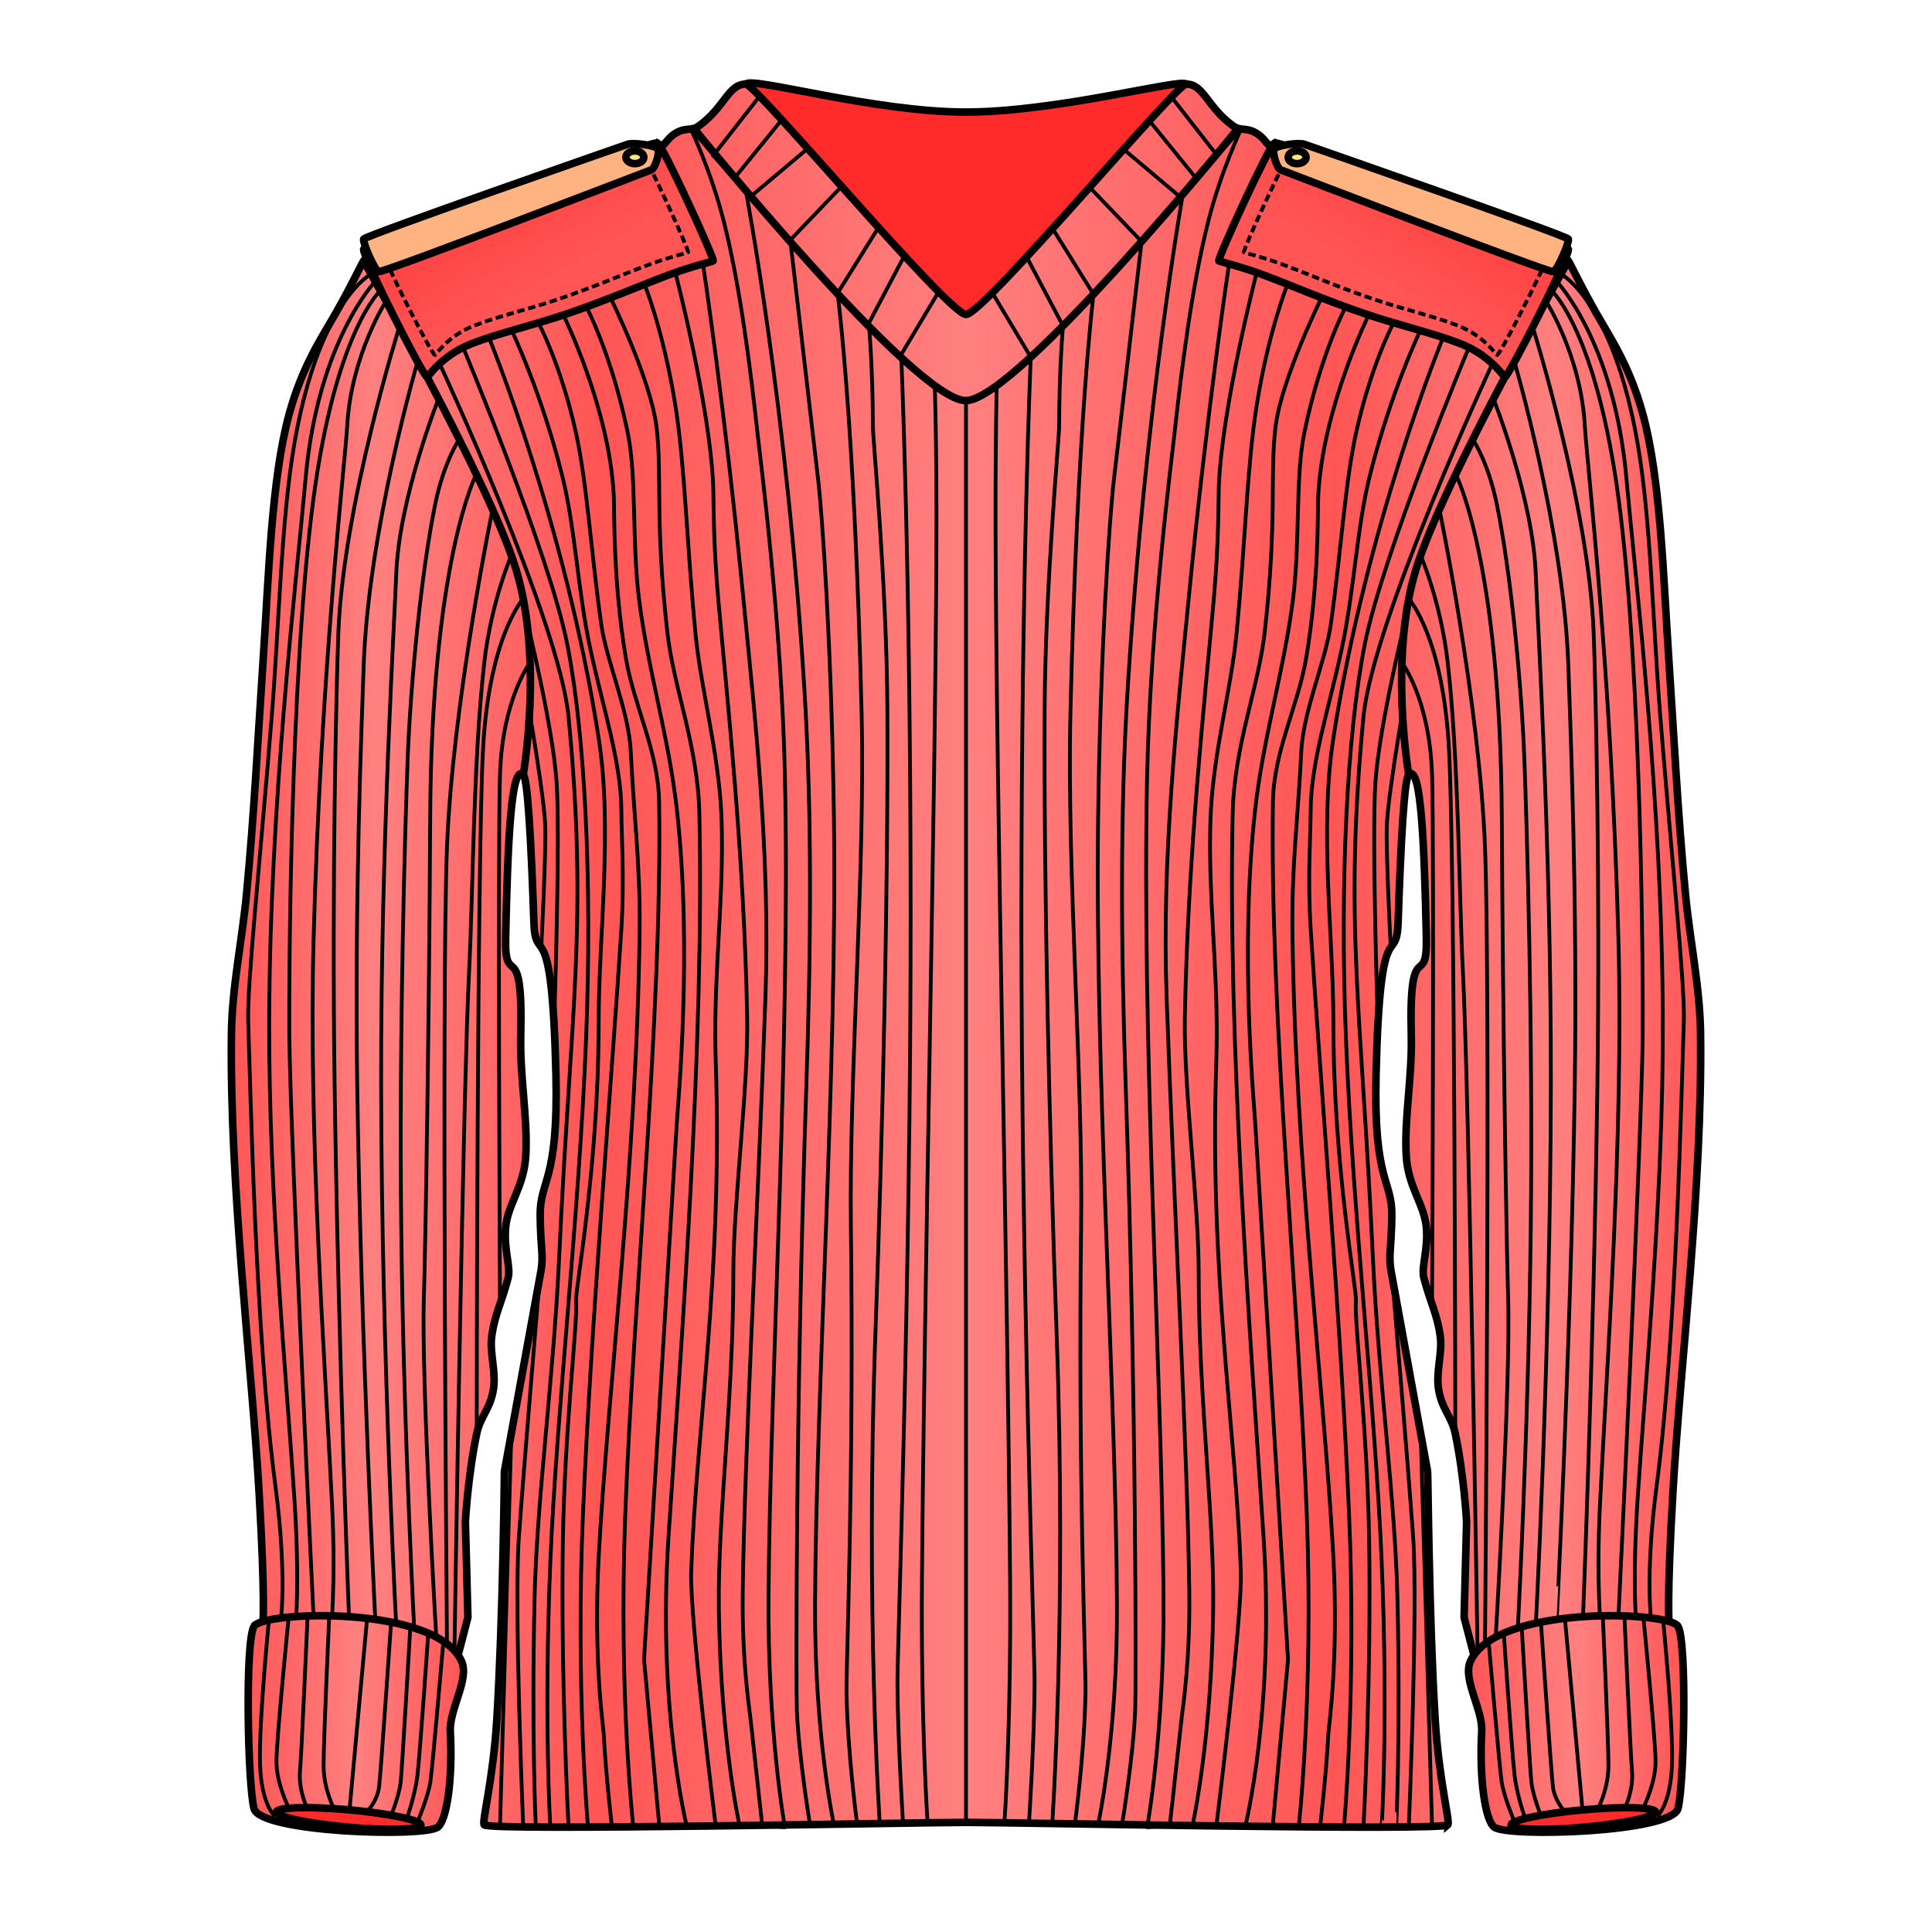 <svg xmlns="http://www.w3.org/2000/svg" xmlns:xlink="http://www.w3.org/1999/xlink" viewBox="0 0 256 256">
    <defs>
        <linearGradient id="innoGrad32">
            <stop offset="0" stop-color="#ff2a2a" stop-opacity="0"/>
            <stop offset="1" stop-color="#ff2a2a" stop-opacity=".502"/>
        </linearGradient>
        <linearGradient id="innoGrad3">
            <stop offset="0" stop-color="#ff2a2a" stop-opacity=".502"/>
            <stop offset="1" stop-color="#ff2a2a" stop-opacity="0"/>
        </linearGradient>
        <linearGradient id="innoGrad2">
            <stop offset="0" stop-color="#ff2a2a" stop-opacity=".502"/>
            <stop offset=".5" stop-color="#ff2a2a" stop-opacity="0"/>
            <stop offset="1" stop-color="#ff2a2a" stop-opacity=".502"/>
        </linearGradient>
        <linearGradient id="innoGrad1">
            <stop offset="0" stop-color="#ff2a2a" stop-opacity=".502"/>
            <stop offset=".1" stop-color="#ff2a2a" stop-opacity="0"/>
            <stop offset=".25" stop-color="#ff2a2a" stop-opacity=".502"/>
            <stop offset=".5" stop-color="#ff2a2a" stop-opacity="0"/>
            <stop offset=".75" stop-color="#ff2a2a" stop-opacity=".502"/>
            <stop offset=".9" stop-color="#ff2a2a" stop-opacity="0"/>
            <stop offset="1" stop-color="#ff2a2a" stop-opacity=".502"/>
        </linearGradient>
        <linearGradient id="linearGradient987" x1="30.151" x2="225.848" y1="126.626" y2="126.626" gradientUnits="userSpaceOnUse" xlink:href="#innoGrad1"/>
        <linearGradient id="linearGradient1020" x1="32.386" x2="61.923" y1="228.436" y2="228.436" gradientUnits="userSpaceOnUse" xlink:href="#innoGrad2"/>
        <linearGradient id="linearGradient1045" x1="194.077" x2="223.614" y1="228.436" y2="228.436" gradientUnits="userSpaceOnUse" xlink:href="#innoGrad2"/>
        <linearGradient id="linearGradient1084" x1="47.679" x2="55.394" y1="34.436" y2="47.685" gradientUnits="userSpaceOnUse" xlink:href="#innoGrad3"/>
        <linearGradient id="linearGradient1107" x1="200.604" x2="208.32" y1="47.685" y2="34.436" gradientUnits="userSpaceOnUse" xlink:href="#innoGrad32"/>
    </defs>
    <g>
        <path fill="#ff2a2a" stroke="#000" stroke-miterlimit="10" d="M128 14.85c12.125-.015 28.563-4.5 29.166-3.708.603.792-29.166 55.833-29.166 55.833S98.055 12.148 98.833 11.141c.778-1.007 17.042 3.723 29.167 3.709z"/>
    </g>
    <g>
        <path fill="#ff8080" d="M191.833 241.81c.37-.309-1.181-5.941-1.667-14.002-.826-13.719-.931-31.817-1-32.834l-4.833-26.5c-.382-2.096.028-2.836.091-7.332.067-4.881-2.424-4.334-2.091-18.668.522-22.517 2.718-14.065 2.927-20.336.354-10.602.818-18.969 1.406-19.498 1.667-1.499 2.064 9.677 2.334 21.5.166 7.333-2.334-.667-2 13 .137 5.623-.949 11.043-.667 16 .237 4.156 2.396 6.42 2.667 9.5.262 2.975-.701 5.279-.334 6.668.915 3.451 1.76 4.822 2.167 7.666.339 2.367-.638 4.834-.183 7.305.471 2.557 1.703 3.4 2.183 5.695 1.188 5.691 1.5 11.668 1.5 11.668L194 214.308l1.166 4.5 26-3.666s-.329-2.986.5-17.334c.991-17.137 3.918-40.529 3.667-60.834-.077-6.228-1.399-12.23-2-18.5-1.007-10.522-1.54-21.191-2.167-30.5-.771-11.48-1.1-24.458-3.5-33.167-1.762-6.395-4.303-10.058-6.166-13.333-2.119-3.72-3.471-6.63-3.682-6.912-2-2.665-24.168-7.891-38.482-14.527-1.664-.772-1.504-1.527-2.793-2.342-1.436-.906-2.08-.227-3.21-1.053-3.392-2.478-3.833-5.498-6.167-5.498-1.333 0-26.832 30.525-29.166 30.525-2.333 0-27.84-30.525-29.167-30.525-2.333 0-2.776 3.021-6.167 5.498-1.13.826-1.774.146-3.21 1.053-1.29.814-1.129 1.57-2.793 2.342-14.313 6.634-36.482 11.861-38.482 14.526-.211.282-1.562 3.191-3.681 6.912-1.864 3.275-4.404 6.938-6.167 13.333-2.4 8.71-2.728 21.688-3.5 33.167-.626 9.309-1.16 19.978-2.167 30.5-.6 6.271-1.923 12.273-2 18.5-.251 20.306 2.676 43.696 3.667 60.834.83 14.347.5 17.333.5 17.333l26 3.667L62 214.308l-.333-12.667s.311-5.978 1.5-11.667c.479-2.296 1.712-3.139 2.183-5.695.455-2.472-.522-4.938-.183-7.305.407-2.846 1.252-4.215 2.167-7.667.368-1.39-.596-3.692-.333-6.667.272-3.08 2.43-5.344 2.667-9.5.283-4.958-.804-10.377-.667-16 .333-13.667-2.167-5.667-2-13 .269-11.823.667-22.999 2.333-21.5.588.529 1.052 8.896 1.406 19.498.209 6.271 2.404-2.18 2.927 20.335.333 14.334-2.158 13.787-2.091 18.668.062 4.496.473 5.235.091 7.333l-4.833 26.5s-.174 19.115-1 32.834c-.486 8.061-2.037 13.693-1.667 14.001 1 .832 57.416-.332 63.833-.333 6.417-.001 62.833 1.166 63.833.334z"/>
        <path fill="url(#linearGradient987)" stroke="#000" stroke-miterlimit="10" d="M191.833 241.81c.37-.309-1.181-5.941-1.667-14.002-.826-13.719-.931-31.817-1-32.834l-4.833-26.5c-.382-2.096.028-2.836.091-7.332.067-4.881-2.424-4.334-2.091-18.668.522-22.517 2.718-14.065 2.927-20.336.354-10.602.818-18.969 1.406-19.498 1.667-1.499 2.064 9.677 2.334 21.5.166 7.333-2.334-.667-2 13 .137 5.623-.949 11.043-.667 16 .237 4.156 2.396 6.42 2.667 9.5.262 2.975-.701 5.279-.334 6.668.915 3.451 1.76 4.822 2.167 7.666.339 2.367-.638 4.834-.183 7.305.471 2.557 1.703 3.4 2.183 5.695 1.188 5.691 1.5 11.668 1.5 11.668L194 214.308l1.166 4.5 26-3.666s-.329-2.986.5-17.334c.991-17.137 3.918-40.529 3.667-60.834-.077-6.228-1.399-12.23-2-18.5-1.007-10.522-1.54-21.191-2.167-30.5-.771-11.48-1.1-24.458-3.5-33.167-1.762-6.395-4.303-10.058-6.166-13.333-2.119-3.72-3.471-6.63-3.682-6.912-2-2.665-24.168-7.891-38.482-14.527-1.664-.772-1.504-1.527-2.793-2.342-1.436-.906-2.08-.227-3.21-1.053-3.392-2.478-3.833-5.498-6.167-5.498-1.333 0-26.832 30.525-29.166 30.525-2.333 0-27.84-30.525-29.167-30.525-2.333 0-2.776 3.021-6.167 5.498-1.13.826-1.774.146-3.21 1.053-1.29.814-1.129 1.57-2.793 2.342-14.313 6.634-36.482 11.861-38.482 14.526-.211.282-1.562 3.191-3.681 6.912-1.864 3.275-4.404 6.938-6.167 13.333-2.4 8.71-2.728 21.688-3.5 33.167-.626 9.309-1.16 19.978-2.167 30.5-.6 6.271-1.923 12.273-2 18.5-.251 20.306 2.676 43.696 3.667 60.834.83 14.347.5 17.333.5 17.333l26 3.667L62 214.308l-.333-12.667s.311-5.978 1.5-11.667c.479-2.296 1.712-3.139 2.183-5.695.455-2.472-.522-4.938-.183-7.305.407-2.846 1.252-4.215 2.167-7.667.368-1.39-.596-3.692-.333-6.667.272-3.08 2.43-5.344 2.667-9.5.283-4.958-.804-10.377-.667-16 .333-13.667-2.167-5.667-2-13 .269-11.823.667-22.999 2.333-21.5.588.529 1.052 8.896 1.406 19.498.209 6.271 2.404-2.18 2.927 20.335.333 14.334-2.158 13.787-2.091 18.668.062 4.496.473 5.235.091 7.333l-4.833 26.5s-.174 19.115-1 32.834c-.486 8.061-2.037 13.693-1.667 14.001 1 .832 57.416-.332 63.833-.333 6.417-.001 62.833 1.166 63.833.334z"/>
        <path fill="none" stroke="#000" stroke-miterlimit="10" d="M48.181 34.561s16.458 28.854 20.152 40.745c3.694 11.891 1 27.333 1 27.333"/>
        <path fill="none" stroke="#000" stroke-miterlimit="10" stroke-width=".5" d="M49.166 36.306S42.26 39.9 39 58.806c-1.741 10.096-2.002 23.746-3 36.167-1.507 18.762-3.278 35.62-3.114 40.335.302 8.654.947 41.499 3.614 61.666 1.574 11.902.667 18.285.667 18.285h2s.58-5.314-.167-16.785c-1.001-15.375-3.398-40.239-3.333-63.166.083-28.974 3.573-58.006 4.833-72.002 1.63-18.111 9.221-26.01 9.221-26.01l.677 1.216s-5.934 5.303-8.897 27.794c-3.091 23.456-3.215 64.271-3.167 70.834.096 13.007 3.303 78.961 3.303 78.961l2.206.311s.663-6.606.158-16.938c-.908-18.581-3.147-49.195-2.453-74.99.97-36.04 4.213-63.583 4.453-68.012.507-9.36 5.158-16.587 5.158-16.587l1.798 3.278s-7.48 23.783-8.123 40.643c-.276 7.25-.863 32.843-.5 59.667.481 35.563 2.006 73.29 2.006 73.29h3.494s-1.982-37.811-2.5-72.79c-.368-24.813.603-48.201.848-55.667.591-17.993 7.212-40.621 7.212-40.621l2.712 5.152S52.833 66.145 52.5 76.139c-.153 4.615-2.059 36.143-2 67.667.069 36.745 2.119 73.843 2.119 73.843l2.38.335s-1.501-26.979-1.832-55.178c-.309-26.408.541-53.866.833-61.833.373-10.18 1.79-25.012 3.667-34.167 1.16-5.66 3.181-8.59 3.181-8.591l2.263 4.625S57.167 74.139 57 108.472c-.13 26.813-.635 57.427-.833 63.334-.38 11.333 1.725 46.586 1.725 46.586l1.339.189s-.765-87.299 0-106.442c.765-19.143 6.035-44.637 6.035-44.637l2.489 6.091s-2.664 6.094-3.589 14.213c-1.463 12.837-1.5 31.054-2 40.667-.815 15.692-1.951 90.247-1.951 90.247M206.834 36.306S213.74 39.9 217 58.806c1.741 10.096 2.002 23.746 3 36.167 1.508 18.762 3.277 35.62 3.113 40.335-.303 8.654-.947 41.5-3.613 61.666-1.574 11.904-.667 18.285-.667 18.285h-2s-.58-5.314.167-16.785c1.001-15.375 3.398-40.238 3.333-63.166-.083-28.974-3.573-58.006-4.833-72.002-1.63-18.111-9.221-26.01-9.221-26.01l-.678 1.216s5.936 5.303 8.897 27.794c3.091 23.456 3.215 64.271 3.166 70.834-.097 13.008-3.304 78.961-3.304 78.961l-2.204.311s-.663-6.606-.158-16.938c.908-18.58 3.147-49.195 2.453-74.99-.972-36.04-4.213-63.583-4.453-68.012-.507-9.36-5.158-16.587-5.158-16.587l-1.798 3.278s7.479 23.783 8.122 40.643c.276 7.25.862 32.843.5 59.667-.479 35.563-2.006 73.291-2.006 73.291h-3.494c.001 0 1.981-37.812 2.5-72.791.369-24.813-.603-48.201-.849-55.667-.59-17.993-7.211-40.621-7.211-40.621l-2.713 5.152s5.273 13.308 5.605 23.302c.152 4.615 2.059 36.143 2 67.668-.068 36.744-2.119 73.842-2.119 73.842l-2.377.335s1.501-26.979 1.831-55.178c.31-26.41-.541-53.868-.833-61.835-.373-10.18-1.79-25.012-3.667-34.167-1.16-5.66-3.181-8.59-3.181-8.591l-2.265 4.625s5.944 11.299 6.111 45.632c.131 26.813.635 57.427.833 63.335.38 11.332-1.727 46.586-1.727 46.586l-1.338.189s.764-87.3 0-106.443C196 92.995 190.73 67.5 190.73 67.5l-2.49 6.091s2.664 6.094 3.59 14.213c1.463 12.837 1.501 31.054 2 40.667.814 15.693 1.951 90.248 1.951 90.248"/>
        <path fill="#ff8080" d="M33.667 215.474c1.227-2.002 24.167-2.833 27.5 4.667 1.06 2.385-1.665 6.37-1.5 9.333.333 6-.417 11.703-1.667 12.635-.917.684-6.798.857-12.553.467-5.755-.392-11.383-1.352-11.793-2.935-.821-3.167-1.214-22.165.013-24.167z"/>
        <path fill="url(#linearGradient1020)" stroke="#000" stroke-miterlimit="10" d="M33.667 215.474c1.227-2.002 24.167-2.833 27.5 4.667 1.06 2.385-1.665 6.37-1.5 9.333.333 6-.417 11.703-1.667 12.635-.917.684-6.798.857-12.553.467-5.755-.392-11.383-1.352-11.793-2.935-.821-3.167-1.214-22.165.013-24.167z"/>
        <path fill="none" stroke="#000" stroke-miterlimit="10" stroke-width=".5" d="M69.33 79.34S64.791 84.305 64 99.307c-.791 15.002-.833 90.667-.833 90.667"/>
        <path fill="none" stroke="#000" stroke-miterlimit="10" stroke-width=".5" d="M70.238 87.792s-3.674 4.839-3.989 14.848c-.315 10.009 0 70.17 0 70.17"/>
        <ellipse cx="46.201" cy="240.967" fill="#ff2a2a" stroke="#000" stroke-miterlimit="10" rx="1.15" ry="9.617" transform="rotate(-84.813 46.197 240.965)"/>
        <path fill="none" stroke="#000" stroke-miterlimit="10" stroke-width=".5" d="M35.633 214.659s-1.349 13.555-1.181 19.049c.168 5.496 1.976 6.955 1.976 6.955M38.248 214.282s-1.62 16.274-1.62 19.15c0 2.876 1.62 6.096 1.62 6.096M40.75 214.282s-.782 17.877-1 20.4c-.218 2.523.927 4.846.927 4.846M44.259 239.659s-1.391-2.602-1.384-5.727c.008-3.622.75-19.842.75-19.842M46.31 239.818l2.315-25.159M48.625 240.064s1.36-1.381 1.599-3.257c.239-1.876 1.599-21.868 1.599-21.868M51.823 240.534s1.082-2.582 1.275-4.477c.193-1.895 1.276-20.498 1.276-20.498M56.748 216.407s-1.095 15.91-1.429 18.775c-.334 2.865-1.429 5.783-1.429 5.783M58.752 217.489s-1.436 16.608-1.717 18.568c-.281 1.96-1.717 5.37-1.717 5.37"/>
        <path fill="none" stroke="#000" stroke-miterlimit="10" d="M164.057 17.008s-29.311 35.993-36.06 36.075c-6.75.082-36.054-36.075-36.054-36.075"/>
        <path fill="none" stroke="#000" stroke-linejoin="round" stroke-miterlimit="10" stroke-width=".5" d="M58.255 48.183s15.86 34.085 17.078 46.79c2.613 27.249.285 38.643-1.25 71.753-.737 15.889-2.948 31.864-3.25 45-.424 18.391.166 30.366.166 30.366l1.918-.12s-.867-13.998 0-34.915c.841-20.296 3.818-45.849 4.75-69.666.808-20.647-.156-40.136-2.5-52.003-2.366-11.981-13.801-39.352-13.801-39.352l3.415-1.313s10.09 24.45 14.545 53.082c1.88 12.09 0 26.25 0 37.502 0 19.544-3.137 35.535-2.992 37.083.25 2.667-1.506 16.539-1.75 31.667-.298 18.494.75 38.034.75 38.034l2.583.017s-1.668-18.36-.667-41.635c1.105-25.681 3.814-57.396 5.08-77.361.421-6.656.015-12.255.003-15.641-.023-6.419-2.343-13.321-4.083-21.335-1.706-7.859-2.007-16.106-3.75-23.083-2.778-11.122-6.692-19.255-6.692-19.255l3.534-1.029s2.897 5.348 4.908 14.286c1.53 6.801 2.016 15.732 3.417 25.667.69 4.895 3.666 11.498 3.917 16.917.381 8.253 1.272 14.837 1.167 23.751-.354 30.039-4.31 61.932-5.424 82.918-.721 13.578.623 22.525.674 23.581.244 4.983 1.085 12.204 1.085 12.204l2.832-.018s-1.954-17.39-1.084-41.019c1.056-28.697 4.94-66.672 4.5-94.836-.104-6.684-3.355-12.744-4.417-19.083-1.706-10.192-1.499-19.512-1.583-21.335-.541-11.673-6.688-24.064-6.688-24.064l3.056-1.07s3.31 6.208 5.466 16.635c1.213 5.868.546 14.386 1.5 22.036 1.175 9.414 3.929 18.232 5.014 27.883 2.087 18.559.169 38.751-.014 41.752l-4.333 70.915 2.035 22.158 3.634-.034s-3.932-15.622-2.419-38.456c1.833-27.667 4.733-65.688 4.083-95.754-.195-9.04-3.415-16.61-4.25-24.083-1.67-14.916-.668-20.751-1.418-27.084-.75-6.333-6.102-17.177-6.102-17.177l4.5-1.784s2.501 6.077 4.102 16.128c1.257 7.893 1.491 18.186 2.667 30.251.711 7.3 3.055 15.611 3.417 23.917.271 6.223-.178 12.53-.508 19.004-.227 4.439-.396 8.958-.241 13.582.954 28.29-2.584 48.75-3.251 67.667-.214 6.072 3.251 33.748 3.251 33.748l3.166-.037s-2.513-11.066-2.75-28.713c-.164-12.232 1.924-27.755 1.917-44.416-.004-9.618 2.017-24.653 1.833-34.149-.422-21.813-2.663-42.1-3.833-55.318-.702-7.924-.597-13.306-.665-14.954-.44-10.654-5.016-28.274-5.016-28.274l3.657-1.143s2.842 18.611 5.357 44.371c1.538 15.764 3.601 33.914 2.917 52.967-1.051 29.261-2.756 60.063-3 78.5-.124 9.34.869 15.507 1 16.695l1.584 14.396 2.999.211s-2.319-12.678-2.167-30.888c.247-29.647 2.925-74.646 2.167-108.582-.453-20.25-3.219-41.519-3.667-45.588-.918-8.346-2.271-19.174-4.417-27.667-1.732-6.851-4.417-12.375-4.417-12.375l7.318 8.234s5.427 28.425 7.765 66.06c1.063 17.106.846 35.175.25 52.92-1.417 42.167-1.353 79.744-1.25 82.331.242 6.086 1.749 15.258 1.749 15.258l3.167-.046s-2.588-11.775-2.5-29.294c.142-28.185 2.937-71.228 2.5-104-.3-22.486-1.536-40.137-2.083-44.836l-3.671-31.568 6.252 6.878s2.252 17.016 3.168 55.528c.494 20.731-1.681 48.128-1.417 68.253.421 32.169-.639 58.533-.583 61.497.154 8.262 1.415 17.497 1.415 17.497l2.998-.049s-1.913-27.951-.58-65.031c.997-27.725 1.695-59.609 1.583-82.586-.081-16.64-1.912-35.758-1.917-37.502-.023-8.088-.517-13.338-.517-13.338l4.276 4.182s1.226 27.92 1.241 73.578c.017 47.995-1.765 98.156-1.75 101.999.029 7.497.747 18.649.747 18.649l3.251-.055s-.902-12.852-.749-32.427c.304-38.832 1.79-102.907 1.917-137.086.048-12.991-.217-20.954-.217-20.954M197.745 48.183s-15.86 34.085-17.078 46.79c-2.612 27.249-.285 38.643 1.249 71.753.736 15.889 2.947 31.865 3.25 45 .424 18.391-.166 30.367-.165 30.367l-1.918-.121c-.001 0 .867-13.998 0-34.914-.841-20.297-3.817-45.848-4.75-69.666-.808-20.648.155-40.137 2.5-52.004 2.366-11.981 13.802-39.352 13.802-39.352l-3.416-1.313s-10.09 24.45-14.545 53.082c-1.88 12.09 0 26.25 0 37.502 0 19.545 3.139 35.535 2.992 37.084-.25 2.666 1.506 16.539 1.75 31.666.299 18.494-.75 38.035-.75 38.035l-2.583.016s1.669-18.36.667-41.635c-1.105-25.681-3.814-57.396-5.08-77.361-.421-6.656-.016-12.255-.002-15.641.023-6.419 2.344-13.321 4.082-21.335 1.706-7.859 2.007-16.106 3.75-23.083 2.777-11.122 6.691-19.255 6.691-19.255l-3.533-1.029s-2.896 5.348-4.908 14.286c-1.529 6.801-2.016 15.732-3.416 25.667-.689 4.895-3.666 11.498-3.916 16.917-.382 8.253-1.273 14.837-1.168 23.751.355 30.04 4.311 61.932 5.424 82.918.721 13.578-.621 22.525-.674 23.582-.244 4.982-1.085 12.203-1.085 12.203l-2.831-.018s1.953-17.39 1.084-41.019c-1.057-28.697-4.939-66.672-4.5-94.836.104-6.684 3.354-12.744 4.416-19.083 1.706-10.192 1.499-19.512 1.584-21.335.54-11.673 6.688-24.064 6.688-24.064l-3.056-1.07s-3.31 6.208-5.466 16.635c-1.213 5.868-.546 14.386-1.5 22.036-1.175 9.414-3.93 18.232-5.014 27.883-2.088 18.559-.17 38.751.014 41.753l4.334 70.914-2.035 22.158-3.635-.033s3.934-15.623 2.42-38.457c-1.834-27.666-4.732-65.686-4.084-95.754.195-9.04 3.414-16.61 4.25-24.083 1.668-14.917.666-20.751 1.416-27.084.75-6.333 6.102-17.177 6.102-17.177l-4.5-1.784c.002 0-2.5 6.077-4.102 16.128-1.256 7.893-1.49 18.186-2.666 30.251-.711 7.3-3.055 15.611-3.416 23.917-.271 6.223.178 12.53.508 19.004.227 4.439.396 8.957.24 13.582-.953 28.291 2.584 48.75 3.252 67.668.214 6.072-3.252 33.748-3.252 33.748l-3.165-.037s2.513-11.066 2.749-28.713c.164-12.232-1.924-27.756-1.916-44.416.004-9.619-2.018-24.654-1.834-34.15.422-21.813 2.663-42.1 3.834-55.317.701-7.924.598-13.306.664-14.954.441-10.654 5.018-28.274 5.018-28.274l-3.658-1.143s-2.842 18.611-5.356 44.371c-1.537 15.764-3.601 33.914-2.916 52.967 1.052 29.261 2.756 60.062 3 78.5.124 9.34-.869 15.508-1 16.697l-1.585 14.394-3 .211s2.32-12.678 2.168-30.887c-.248-29.648-2.926-74.646-2.168-108.583.453-20.25 3.221-41.519 3.668-45.588.918-8.346 2.27-19.174 4.416-27.667 1.73-6.852 4.416-12.376 4.416-12.376l-7.773 8.73s-4.971 27.929-7.309 65.563c-1.064 17.106-.848 35.175-.25 52.92 1.416 42.168 1.354 79.744 1.25 82.332-.242 6.086-1.75 15.258-1.75 15.258l-3.167-.047s2.588-11.775 2.499-29.293c-.143-28.184-2.936-71.229-2.499-104.001.3-22.486 1.536-40.137 2.083-44.836l3.68-31.636-6.37 6.988s-2.143 16.972-3.059 55.483c-.494 20.731 1.681 48.128 1.416 68.253-.421 32.17.64 58.533.584 61.498-.153 8.262-1.415 17.496-1.415 17.496l-2.998-.047s1.913-27.953.579-65.033c-.996-27.725-1.694-59.609-1.582-82.586.08-16.64 1.911-35.758 1.916-37.502.022-8.088.52-13.368.52-13.368l-4.274 4.137s-1.229 27.996-1.244 73.652c-.018 47.995 1.766 98.157 1.75 101.999-.029 7.498-.747 18.65-.747 18.65l-3.251-.056s.9-12.852.748-32.426c-.305-38.832-1.79-102.908-1.916-137.087-.049-12.991.143-20.952.143-20.952"/>
        <path fill="none" stroke="#000" stroke-miterlimit="10" stroke-width=".5" d="M69.33 242.075s-1.231-29.095-.58-38.351c.651-9.256 2.775-34.474 2.775-34.474l-3.77 20.666-1.507 52.086"/>
        <path fill="none" stroke="#000" stroke-linejoin="round" stroke-miterlimit="10" stroke-width=".5" d="M70.238 94.804s1.91 11.089 2.012 14.75c.102 3.661-.526 15.987-.526 15.987l1.086 3.577.613 6.691s.828-24.714.328-32.172c-.5-7.458-3.976-21.564-3.976-21.564"/>
        <path fill="none" stroke="#000" stroke-miterlimit="10" d="M207.818 34.561s-16.457 28.854-20.152 40.745c-3.693 11.891-1 27.333-1 27.333"/>
        <path fill="#ff8080" d="M222.333 215.474c-1.228-2.002-24.167-2.832-27.5 4.668-1.06 2.385 1.665 6.369 1.5 9.332-.333 6 .417 11.703 1.667 12.635.916.684 6.798.857 12.553.467 5.756-.393 11.383-1.352 11.793-2.934.82-3.168 1.215-22.166-.013-24.168z"/>
        <path fill="url(#linearGradient1045)" stroke="#000" stroke-miterlimit="10" d="M222.333 215.474c-1.228-2.002-24.167-2.832-27.5 4.668-1.06 2.385 1.665 6.369 1.5 9.332-.333 6 .417 11.703 1.667 12.635.916.684 6.798.857 12.553.467 5.756-.393 11.383-1.352 11.793-2.934.82-3.168 1.215-22.166-.013-24.168z"/>
        <path fill="none" stroke="#000" stroke-miterlimit="10" stroke-width=".5" d="M186.67 79.34s4.539 4.965 5.33 19.967c.791 15.002.833 90.667.833 90.667"/>
        <path fill="none" stroke="#000" stroke-miterlimit="10" stroke-width=".5" d="M185.762 87.792s3.674 4.839 3.99 14.848c.314 10.009 0 70.17 0 70.17"/>
        <ellipse cx="209.789" cy="240.971" fill="#ff2a2a" stroke="#000" stroke-miterlimit="10" rx="1.15" ry="9.618" transform="rotate(84.836 209.798 240.973)"/>
        <path fill="none" stroke="#000" stroke-miterlimit="10" stroke-width=".5" d="M220.367 214.659s1.35 13.556 1.182 19.049c-.168 5.496-1.977 6.955-1.977 6.955M217.752 214.282s1.621 16.275 1.621 19.15c0 2.877-1.621 6.096-1.621 6.096M215.25 214.282s.781 17.877 1 20.4c.219 2.525-.928 4.846-.928 4.846M211.74 239.659s1.392-2.602 1.385-5.727c-.008-3.621-.75-19.842-.75-19.842M209.689 239.819l-2.314-25.16M207.375 240.065s-1.359-1.381-1.6-3.258c-.238-1.875-1.6-21.867-1.6-21.867M204.177 240.534s-1.081-2.582-1.274-4.477c-.193-1.893-1.276-20.498-1.276-20.498M199.252 216.407s1.096 15.91 1.43 18.775c.334 2.865 1.43 5.783 1.43 5.783M197.248 217.489s1.436 16.609 1.717 18.568c.281 1.961 1.717 5.371 1.717 5.371M186.67 242.075s1.23-29.094.58-38.35-2.775-34.475-2.775-34.475l3.771 20.666 1.508 52.086"/>
        <path fill="none" stroke="#000" stroke-linejoin="round" stroke-miterlimit="10" stroke-width=".5" d="M185.762 94.804s-1.908 11.089-2.012 14.75c-.104 3.661.525 15.987.525 15.987l-1.086 3.577-.611 6.691s-.828-24.714-.328-32.172c.5-7.458 3.977-21.564 3.977-21.564"/>
        <path fill="none" stroke="#000" stroke-miterlimit="10" stroke-width=".5" d="M128 241.476l-.003-188.393M100.558 12.859l-6.057 7.756 2.776 3.032 6.211-7.655 3.418 3.788-7.52 6.33 5.139 5.889 6.881-7.187 4.911 5.469-5.422 8.706 4.039 4.195 4.82-9.139 4.543 4.76-5.089 8.515M136.58 47.318l-5.089-8.515 4.543-4.76 4.82 9.139 4.04-4.195-5.422-8.706 4.911-5.469 6.881 7.187 5.138-5.889-7.519-6.33 3.418-3.788 6.211 7.655 2.775-3.032-6.057-7.756"/>
    </g>
    <g>
        <path fill="#f55" d="M87.125 18.933c.705.342 7.5 15.194 7.375 15.628-.028.098-2.467.612-5.563 1.747-3.742 1.372-8.64 3.525-13.938 5.313-4.54 1.532-9.078 2.562-12.563 3.938-4 1.579-5.7 4.412-5.843 4.391-.532-.079-8.42-15.704-8.414-16.891.006-1.187 38.241-14.468 38.946-14.126z"/>
        <path fill="url(#linearGradient1084)" stroke="#000" stroke-miterlimit="10" d="M87.125 18.933c.705.342 7.5 15.194 7.375 15.628-.028.098-2.467.612-5.563 1.747-3.742 1.372-8.64 3.525-13.938 5.313-4.54 1.532-9.078 2.562-12.563 3.938-4 1.579-5.7 4.412-5.843 4.391-.532-.079-8.42-15.704-8.414-16.891.006-1.187 38.241-14.468 38.946-14.126z"/>
        <g fill="none" stroke="#000" stroke-miterlimit="10" stroke-width=".5">
            <path d="M50.178 32.086c0 .083.043.249.125.48"/>
            <path stroke-dasharray=".994,.497" d="M50.478 33.031c1.34 3.354 6.736 13.947 7.147 14.007.127.019 1.632-2.488 5.172-3.886 3.084-1.218 7.1-2.128 11.118-3.485 4.689-1.582 9.024-3.487 12.337-4.703 2.74-1.003 4.897-1.459 4.923-1.545.097-.339-4.563-10.59-6.098-13.226"/>
            <path d="M84.949 19.977c-.14-.227-.244-.364-.301-.392"/>
        </g>
        <path fill="#ffb380" stroke="#000" stroke-miterlimit="10" d="M50.178 35.996c-.553-.188-2.128-3.875-1.997-4.313.131-.438 34.513-12.404 35.002-12.571.75-.256 3.733.149 3.995.651s-.381 2.555-.888 2.744c-.507.189-35.56 13.676-36.112 13.489z"/>
        <ellipse cx="84.125" cy="20.839" fill="#ffe680" stroke="#000" stroke-miterlimit="10" rx="1.188" ry=".844"/>
        <path fill="#f55" d="M168.875 18.933c-.705.342-7.5 15.194-7.375 15.628.027.098 2.467.612 5.563 1.747 3.742 1.372 8.642 3.525 13.938 5.313 4.54 1.532 9.078 2.562 12.563 3.938 4 1.579 5.699 4.412 5.843 4.391.532-.079 8.42-15.704 8.413-16.891-.007-1.188-38.24-14.468-38.945-14.126z"/>
        <path fill="url(#linearGradient1107)" stroke="#000" stroke-miterlimit="10" d="M168.875 18.933c-.705.342-7.5 15.194-7.375 15.628.027.098 2.467.612 5.563 1.747 3.742 1.372 8.642 3.525 13.938 5.313 4.54 1.532 9.078 2.562 12.563 3.938 4 1.579 5.699 4.412 5.843 4.391.532-.079 8.42-15.704 8.413-16.891-.007-1.188-38.24-14.468-38.945-14.126z"/>
        <g fill="none" stroke="#000" stroke-miterlimit="10" stroke-width=".5">
            <path d="M205.822 32.086c0 .083-.043.249-.125.48"/>
            <path stroke-dasharray=".994,.497" d="M205.521 33.031c-1.34 3.354-6.735 13.947-7.146 14.007-.127.019-1.633-2.488-5.172-3.886-3.085-1.218-7.102-2.128-11.119-3.485-4.689-1.582-9.023-3.487-12.337-4.703-2.739-1.003-4.897-1.459-4.923-1.545-.098-.339 4.563-10.59 6.097-13.226"/>
            <path d="M171.051 19.977c.141-.227.243-.364.301-.392"/>
        </g>
        <path fill="#ffb380" stroke="#000" stroke-miterlimit="10" d="M205.822 35.996c.553-.188 2.128-3.875 1.996-4.313-.131-.438-34.512-12.404-35.002-12.571-.75-.256-3.732.149-3.996.651-.262.502.383 2.555.889 2.744.508.189 35.561 13.676 36.113 13.489z"/>
        <ellipse cx="171.875" cy="20.839" fill="#ffe680" stroke="#000" stroke-miterlimit="10" rx="1.188" ry=".844"/>
    </g>
</svg>

